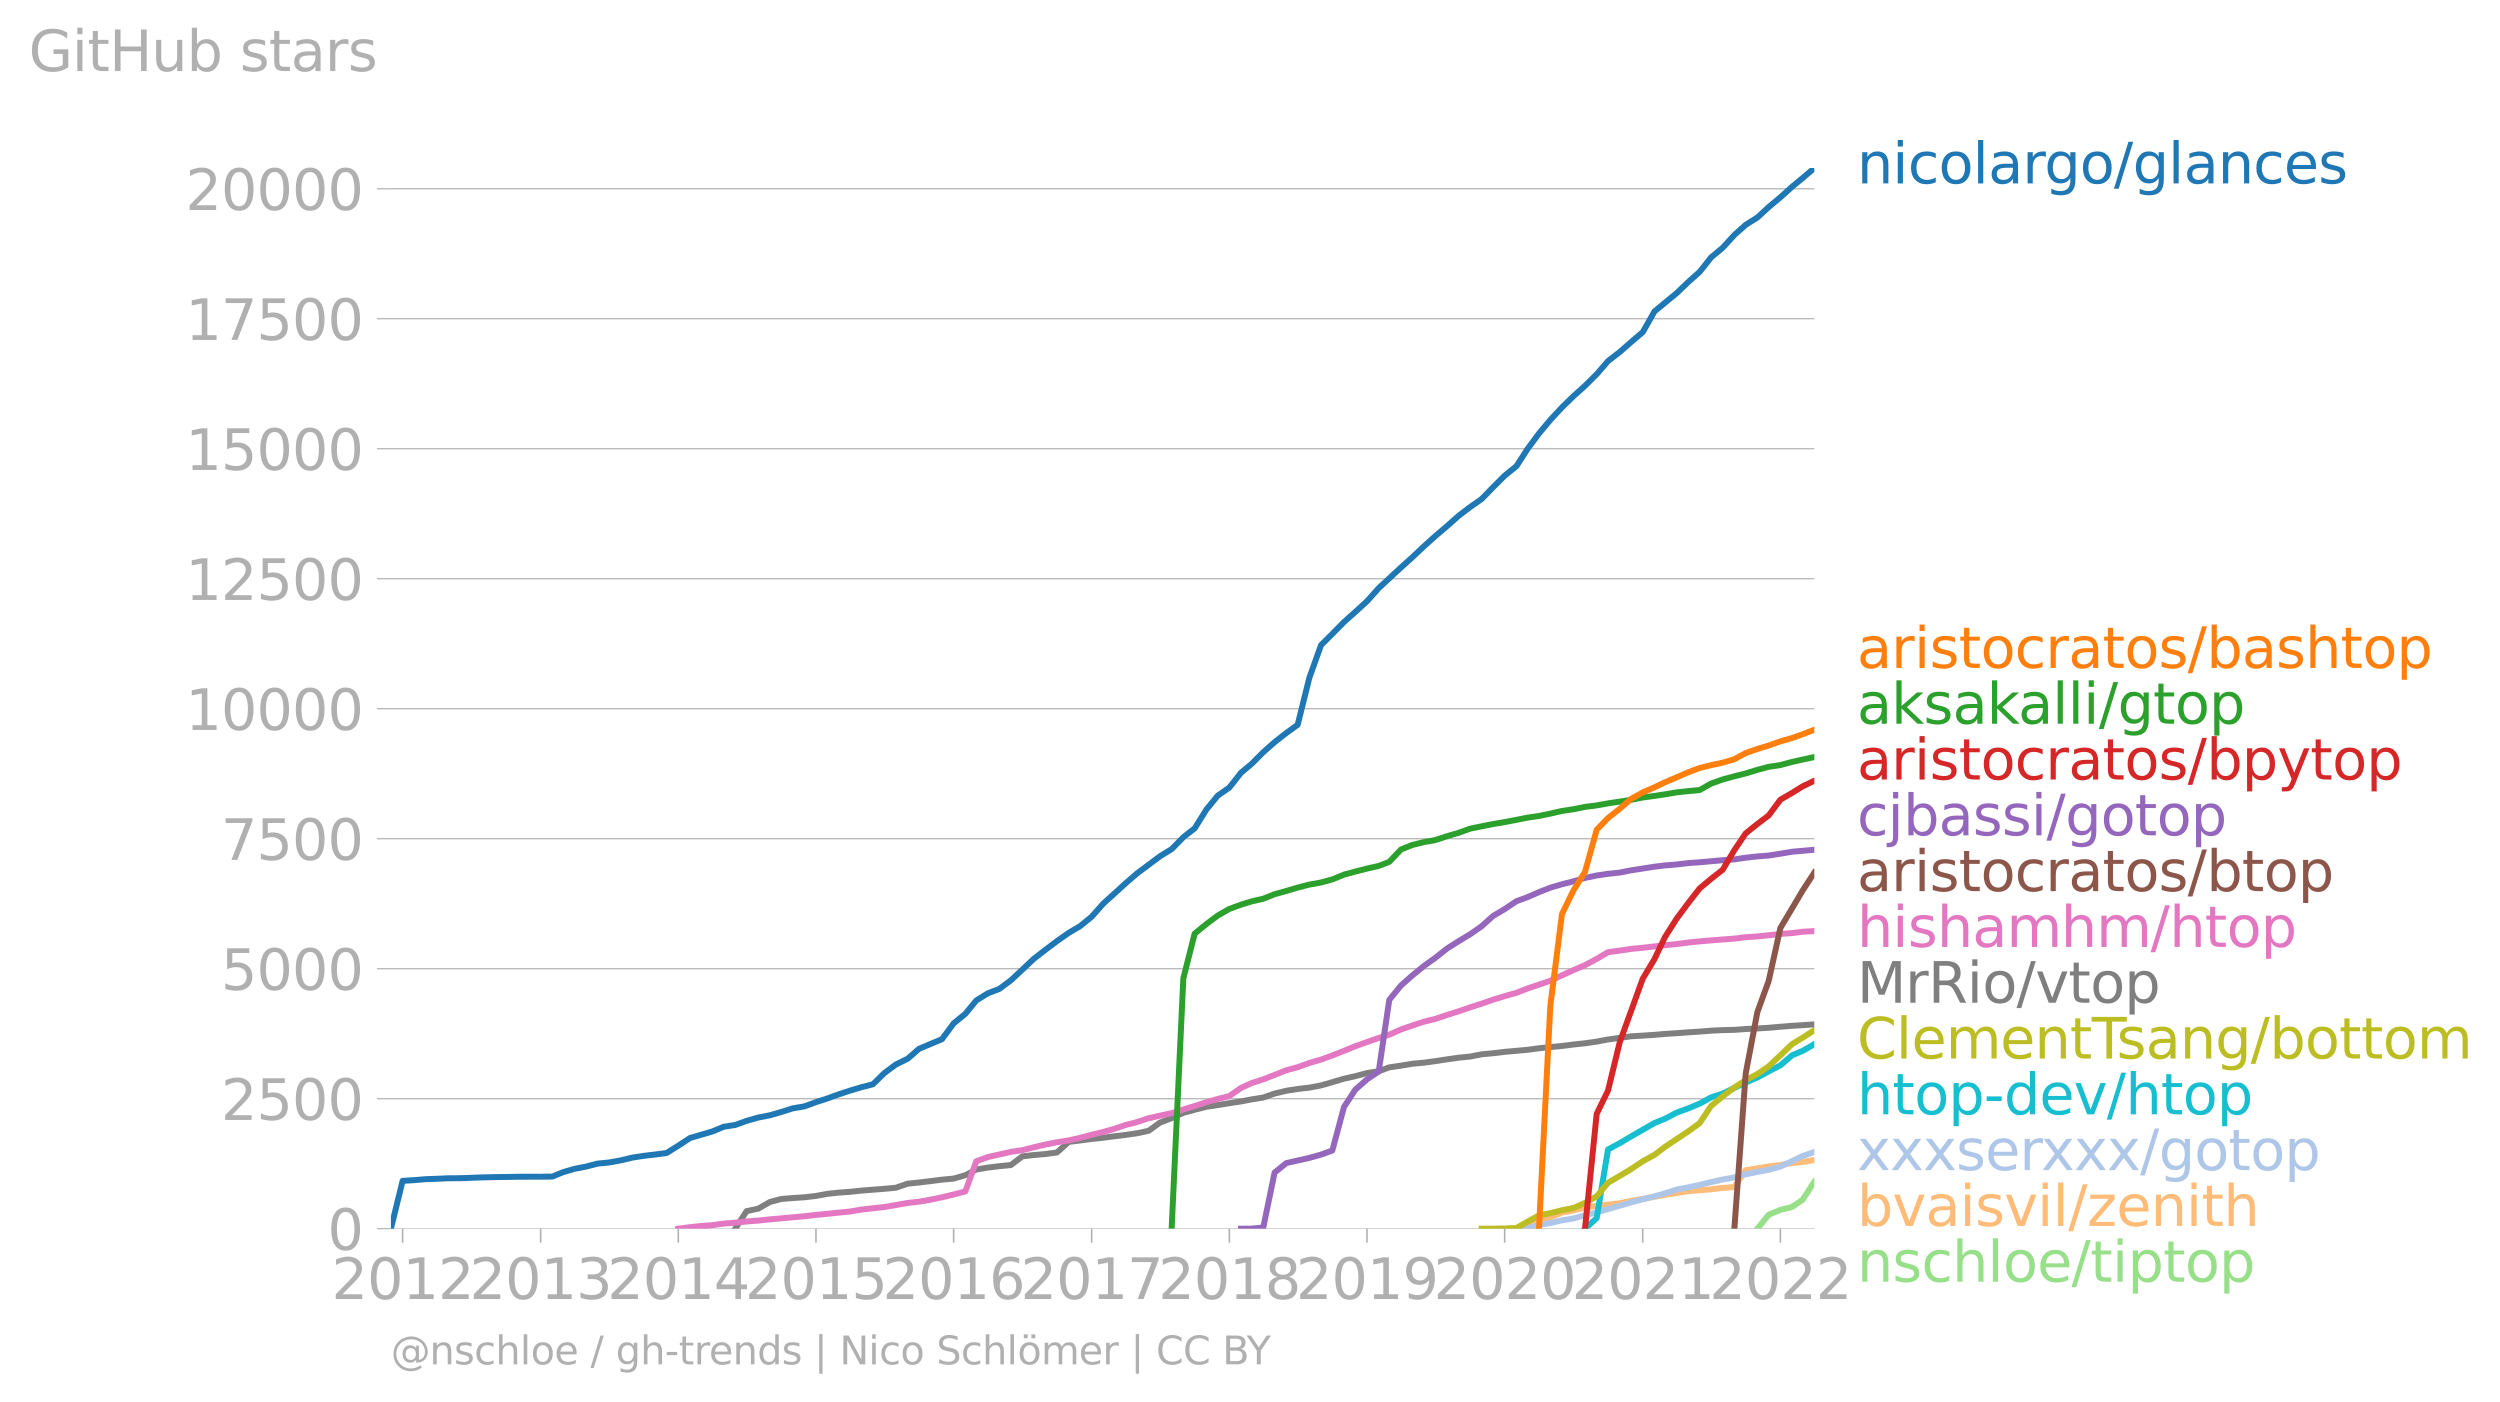 <svg xmlns:xlink="http://www.w3.org/1999/xlink" width="836.297" height="469.06" viewBox="0 0 627.223 351.795" xmlns="http://www.w3.org/2000/svg"><defs><style>*{stroke-linejoin:round;stroke-linecap:butt}</style></defs><g id="figure_1"><path d="M0 351.795h627.223V0H0v351.795z" style="fill:none" id="patch_1"/><g id="axes_1"><path d="M98.073 308.267h357.12V42.155H98.073v266.112z" style="fill:none" id="patch_2"/><g id="matplotlib.axis_1"><g id="xtick_1"><g id="line2d_1"><defs><path id="md86386c610" d="M0 0v3.5" style="stroke:#b0b0b0;stroke-width:.4"/></defs><use xlink:href="#md86386c610" x="101.007" y="308.267" style="fill:#b0b0b0;stroke:#b0b0b0;stroke-width:.4"/></g><g style="fill:#b0b0b0" transform="matrix(.14 0 0 -.14 83.192 325.905)" id="text_1"><defs><path id="DejaVuSans-32" d="M1228 531h2203V0H469v531q359 372 979 998 621 627 780 809 303 340 423 576 121 236 121 464 0 372-261 606-261 235-680 235-297 0-627-103-329-103-704-313v638q381 153 712 231 332 78 607 78 725 0 1156-363 431-362 431-968 0-288-108-546-107-257-392-607-78-91-497-524-418-433-1181-1211z" transform="scale(.016)"/><path id="DejaVuSans-30" d="M2034 4250q-487 0-733-480-245-479-245-1442 0-959 245-1439 246-480 733-480 491 0 736 480 246 480 246 1439 0 963-246 1442-245 480-736 480zm0 500q785 0 1199-621 414-620 414-1801 0-1178-414-1799Q2819-91 2034-91q-784 0-1198 620-414 621-414 1799 0 1181 414 1801 414 621 1198 621z" transform="scale(.016)"/><path id="DejaVuSans-31" d="M794 531h1031v3560L703 3866v575l1116 225h631V531h1031V0H794v531z" transform="scale(.016)"/></defs><use xlink:href="#DejaVuSans-32"/><use xlink:href="#DejaVuSans-30" x="63.623"/><use xlink:href="#DejaVuSans-31" x="127.246"/><use xlink:href="#DejaVuSans-32" x="190.869"/></g></g><g id="xtick_2"><use xlink:href="#md86386c610" x="135.64" y="308.267" style="fill:#b0b0b0;stroke:#b0b0b0;stroke-width:.4" id="line2d_2"/><g style="fill:#b0b0b0" transform="matrix(.14 0 0 -.14 117.825 325.905)" id="text_2"><defs><path id="DejaVuSans-33" d="M2597 2516q453-97 707-404 255-306 255-756 0-690-475-1069Q2609-91 1734-91q-293 0-604 58T488 141v609q262-153 574-231 313-78 654-78 593 0 904 234t311 681q0 413-289 645-289 233-804 233h-544v519h569q465 0 712 186t247 536q0 359-255 551-254 193-729 193-260 0-557-57-297-56-653-174v562q360 100 674 150t592 50q719 0 1137-327 419-326 419-882 0-388-222-655t-631-370z" transform="scale(.016)"/></defs><use xlink:href="#DejaVuSans-32"/><use xlink:href="#DejaVuSans-30" x="63.623"/><use xlink:href="#DejaVuSans-31" x="127.246"/><use xlink:href="#DejaVuSans-33" x="190.869"/></g></g><g id="xtick_3"><use xlink:href="#md86386c610" x="170.178" y="308.267" style="fill:#b0b0b0;stroke:#b0b0b0;stroke-width:.4" id="line2d_3"/><g style="fill:#b0b0b0" transform="matrix(.14 0 0 -.14 152.363 325.905)" id="text_3"><defs><path id="DejaVuSans-34" d="M2419 4116 825 1625h1594v2491zm-166 550h794V1625h666v-525h-666V0h-628v1100H313v609l1940 2957z" transform="scale(.016)"/></defs><use xlink:href="#DejaVuSans-32"/><use xlink:href="#DejaVuSans-30" x="63.623"/><use xlink:href="#DejaVuSans-31" x="127.246"/><use xlink:href="#DejaVuSans-34" x="190.869"/></g></g><g id="xtick_4"><use xlink:href="#md86386c610" x="204.717" y="308.267" style="fill:#b0b0b0;stroke:#b0b0b0;stroke-width:.4" id="line2d_4"/><g style="fill:#b0b0b0" transform="matrix(.14 0 0 -.14 186.902 325.905)" id="text_4"><defs><path id="DejaVuSans-35" d="M691 4666h2478v-532H1269V2991q137 47 274 70 138 23 276 23 781 0 1237-428 457-428 457-1159 0-753-469-1171Q2575-91 1722-91q-294 0-599 50Q819 9 494 109v635q281-153 581-228t634-75q541 0 856 284 316 284 316 772 0 487-316 771-315 285-856 285-253 0-505-56-251-56-513-175v2344z" transform="scale(.016)"/></defs><use xlink:href="#DejaVuSans-32"/><use xlink:href="#DejaVuSans-30" x="63.623"/><use xlink:href="#DejaVuSans-31" x="127.246"/><use xlink:href="#DejaVuSans-35" x="190.869"/></g></g><g id="xtick_5"><use xlink:href="#md86386c610" x="239.256" y="308.267" style="fill:#b0b0b0;stroke:#b0b0b0;stroke-width:.4" id="line2d_5"/><g style="fill:#b0b0b0" transform="matrix(.14 0 0 -.14 221.44 325.905)" id="text_5"><defs><path id="DejaVuSans-36" d="M2113 2584q-425 0-674-291-248-290-248-796 0-503 248-796 249-292 674-292t673 292q248 293 248 796 0 506-248 796-248 291-673 291zm1253 1979v-575q-238 112-480 171-242 60-480 60-625 0-955-422-329-422-376-1275 184 272 462 417 279 145 613 145 703 0 1111-427 408-426 408-1160 0-719-425-1154Q2819-91 2113-91q-810 0-1238 620-428 621-428 1799 0 1106 525 1764t1409 658q238 0 480-47t505-140z" transform="scale(.016)"/></defs><use xlink:href="#DejaVuSans-32"/><use xlink:href="#DejaVuSans-30" x="63.623"/><use xlink:href="#DejaVuSans-31" x="127.246"/><use xlink:href="#DejaVuSans-36" x="190.869"/></g></g><g id="xtick_6"><use xlink:href="#md86386c610" x="273.889" y="308.267" style="fill:#b0b0b0;stroke:#b0b0b0;stroke-width:.4" id="line2d_6"/><g style="fill:#b0b0b0" transform="matrix(.14 0 0 -.14 256.074 325.905)" id="text_6"><defs><path id="DejaVuSans-37" d="M525 4666h3000v-269L1831 0h-659l1594 4134H525v532z" transform="scale(.016)"/></defs><use xlink:href="#DejaVuSans-32"/><use xlink:href="#DejaVuSans-30" x="63.623"/><use xlink:href="#DejaVuSans-31" x="127.246"/><use xlink:href="#DejaVuSans-37" x="190.869"/></g></g><g id="xtick_7"><use xlink:href="#md86386c610" x="308.428" y="308.267" style="fill:#b0b0b0;stroke:#b0b0b0;stroke-width:.4" id="line2d_7"/><g style="fill:#b0b0b0" transform="matrix(.14 0 0 -.14 290.613 325.905)" id="text_7"><defs><path id="DejaVuSans-38" d="M2034 2216q-450 0-708-241-257-241-257-662 0-422 257-663 258-241 708-241t709 242q260 243 260 662 0 421-258 662-257 241-711 241zm-631 268q-406 100-633 378-226 279-226 679 0 559 398 884 399 325 1092 325 697 0 1094-325t397-884q0-400-227-679-226-278-629-378 456-106 710-416 255-309 255-755 0-679-414-1042Q2806-91 2034-91q-771 0-1186 362-414 363-414 1042 0 446 256 755 257 310 713 416zm-231 997q0-362 226-565 227-203 636-203 407 0 636 203 230 203 230 565 0 363-230 566-229 203-636 203-409 0-636-203-226-203-226-566z" transform="scale(.016)"/></defs><use xlink:href="#DejaVuSans-32"/><use xlink:href="#DejaVuSans-30" x="63.623"/><use xlink:href="#DejaVuSans-31" x="127.246"/><use xlink:href="#DejaVuSans-38" x="190.869"/></g></g><g id="xtick_8"><use xlink:href="#md86386c610" x="342.966" y="308.267" style="fill:#b0b0b0;stroke:#b0b0b0;stroke-width:.4" id="line2d_8"/><g style="fill:#b0b0b0" transform="matrix(.14 0 0 -.14 325.151 325.905)" id="text_8"><defs><path id="DejaVuSans-39" d="M703 97v575q238-113 481-172 244-59 479-59 625 0 954 420 330 420 377 1277-181-269-460-413-278-144-615-144-700 0-1108 423-408 424-408 1159 0 718 425 1152 425 435 1131 435 810 0 1236-621 427-620 427-1801 0-1103-524-1761Q2575-91 1691-91q-238 0-482 47Q966 3 703 97zm1256 1978q425 0 673 290 249 291 249 798 0 503-249 795-248 292-673 292t-673-292q-248-292-248-795 0-507 248-798 248-290 673-290z" transform="scale(.016)"/></defs><use xlink:href="#DejaVuSans-32"/><use xlink:href="#DejaVuSans-30" x="63.623"/><use xlink:href="#DejaVuSans-31" x="127.246"/><use xlink:href="#DejaVuSans-39" x="190.869"/></g></g><g id="xtick_9"><use xlink:href="#md86386c610" x="377.505" y="308.267" style="fill:#b0b0b0;stroke:#b0b0b0;stroke-width:.4" id="line2d_9"/><g style="fill:#b0b0b0" transform="matrix(.14 0 0 -.14 359.69 325.905)" id="text_9"><use xlink:href="#DejaVuSans-32"/><use xlink:href="#DejaVuSans-30" x="63.623"/><use xlink:href="#DejaVuSans-32" x="127.246"/><use xlink:href="#DejaVuSans-30" x="190.869"/></g></g><g id="xtick_10"><use xlink:href="#md86386c610" x="412.138" y="308.267" style="fill:#b0b0b0;stroke:#b0b0b0;stroke-width:.4" id="line2d_10"/><g style="fill:#b0b0b0" transform="matrix(.14 0 0 -.14 394.323 325.905)" id="text_10"><use xlink:href="#DejaVuSans-32"/><use xlink:href="#DejaVuSans-30" x="63.623"/><use xlink:href="#DejaVuSans-32" x="127.246"/><use xlink:href="#DejaVuSans-31" x="190.869"/></g></g><g id="xtick_11"><use xlink:href="#md86386c610" x="446.677" y="308.267" style="fill:#b0b0b0;stroke:#b0b0b0;stroke-width:.4" id="line2d_11"/><g style="fill:#b0b0b0" transform="matrix(.14 0 0 -.14 428.862 325.905)" id="text_11"><use xlink:href="#DejaVuSans-32"/><use xlink:href="#DejaVuSans-30" x="63.623"/><use xlink:href="#DejaVuSans-32" x="127.246"/><use xlink:href="#DejaVuSans-32" x="190.869"/></g></g></g><g id="matplotlib.axis_2"><g id="ytick_1"><path d="M98.073 308.267h357.12" clip-path="url(#p70b389b4aa)" style="fill:none;stroke:#b0b0b0;stroke-width:.3;stroke-linecap:square" id="line2d_12"/><g id="line2d_13"><defs><path id="mb1ceb99a57" d="M0 0h-3.5" style="stroke:#b0b0b0;stroke-width:.3"/></defs><use xlink:href="#mb1ceb99a57" x="98.073" y="308.267" style="fill:#b0b0b0;stroke:#b0b0b0;stroke-width:.3"/></g><use xlink:href="#DejaVuSans-30" style="fill:#b0b0b0" transform="matrix(.14 0 0 -.14 82.166 313.586)" id="text_12"/></g><g id="ytick_2"><path d="M98.073 275.654h357.12" clip-path="url(#p70b389b4aa)" style="fill:none;stroke:#b0b0b0;stroke-width:.3;stroke-linecap:square" id="line2d_14"/><use xlink:href="#mb1ceb99a57" x="98.073" y="275.654" style="fill:#b0b0b0;stroke:#b0b0b0;stroke-width:.3" id="line2d_15"/><g style="fill:#b0b0b0" transform="matrix(.14 0 0 -.14 55.443 280.973)" id="text_13"><use xlink:href="#DejaVuSans-32"/><use xlink:href="#DejaVuSans-35" x="63.623"/><use xlink:href="#DejaVuSans-30" x="127.246"/><use xlink:href="#DejaVuSans-30" x="190.869"/></g></g><g id="ytick_3"><path d="M98.073 243.04h357.12" clip-path="url(#p70b389b4aa)" style="fill:none;stroke:#b0b0b0;stroke-width:.3;stroke-linecap:square" id="line2d_16"/><use xlink:href="#mb1ceb99a57" x="98.073" y="243.041" style="fill:#b0b0b0;stroke:#b0b0b0;stroke-width:.3" id="line2d_17"/><g style="fill:#b0b0b0" transform="matrix(.14 0 0 -.14 55.443 248.36)" id="text_14"><use xlink:href="#DejaVuSans-35"/><use xlink:href="#DejaVuSans-30" x="63.623"/><use xlink:href="#DejaVuSans-30" x="127.246"/><use xlink:href="#DejaVuSans-30" x="190.869"/></g></g><g id="ytick_4"><path d="M98.073 210.427h357.12" clip-path="url(#p70b389b4aa)" style="fill:none;stroke:#b0b0b0;stroke-width:.3;stroke-linecap:square" id="line2d_18"/><use xlink:href="#mb1ceb99a57" x="98.073" y="210.427" style="fill:#b0b0b0;stroke:#b0b0b0;stroke-width:.3" id="line2d_19"/><g style="fill:#b0b0b0" transform="matrix(.14 0 0 -.14 55.443 215.746)" id="text_15"><use xlink:href="#DejaVuSans-37"/><use xlink:href="#DejaVuSans-35" x="63.623"/><use xlink:href="#DejaVuSans-30" x="127.246"/><use xlink:href="#DejaVuSans-30" x="190.869"/></g></g><g id="ytick_5"><path d="M98.073 177.814h357.12" clip-path="url(#p70b389b4aa)" style="fill:none;stroke:#b0b0b0;stroke-width:.3;stroke-linecap:square" id="line2d_20"/><use xlink:href="#mb1ceb99a57" x="98.073" y="177.814" style="fill:#b0b0b0;stroke:#b0b0b0;stroke-width:.3" id="line2d_21"/><g style="fill:#b0b0b0" transform="matrix(.14 0 0 -.14 46.536 183.133)" id="text_16"><use xlink:href="#DejaVuSans-31"/><use xlink:href="#DejaVuSans-30" x="63.623"/><use xlink:href="#DejaVuSans-30" x="127.246"/><use xlink:href="#DejaVuSans-30" x="190.869"/><use xlink:href="#DejaVuSans-30" x="254.492"/></g></g><g id="ytick_6"><path d="M98.073 145.2h357.12" clip-path="url(#p70b389b4aa)" style="fill:none;stroke:#b0b0b0;stroke-width:.3;stroke-linecap:square" id="line2d_22"/><use xlink:href="#mb1ceb99a57" x="98.073" y="145.201" style="fill:#b0b0b0;stroke:#b0b0b0;stroke-width:.3" id="line2d_23"/><g style="fill:#b0b0b0" transform="matrix(.14 0 0 -.14 46.536 150.52)" id="text_17"><use xlink:href="#DejaVuSans-31"/><use xlink:href="#DejaVuSans-32" x="63.623"/><use xlink:href="#DejaVuSans-35" x="127.246"/><use xlink:href="#DejaVuSans-30" x="190.869"/><use xlink:href="#DejaVuSans-30" x="254.492"/></g></g><g id="ytick_7"><path d="M98.073 112.587h357.12" clip-path="url(#p70b389b4aa)" style="fill:none;stroke:#b0b0b0;stroke-width:.3;stroke-linecap:square" id="line2d_24"/><use xlink:href="#mb1ceb99a57" x="98.073" y="112.587" style="fill:#b0b0b0;stroke:#b0b0b0;stroke-width:.3" id="line2d_25"/><g style="fill:#b0b0b0" transform="matrix(.14 0 0 -.14 46.536 117.906)" id="text_18"><use xlink:href="#DejaVuSans-31"/><use xlink:href="#DejaVuSans-35" x="63.623"/><use xlink:href="#DejaVuSans-30" x="127.246"/><use xlink:href="#DejaVuSans-30" x="190.869"/><use xlink:href="#DejaVuSans-30" x="254.492"/></g></g><g id="ytick_8"><path d="M98.073 79.974h357.12" clip-path="url(#p70b389b4aa)" style="fill:none;stroke:#b0b0b0;stroke-width:.3;stroke-linecap:square" id="line2d_26"/><use xlink:href="#mb1ceb99a57" x="98.073" y="79.974" style="fill:#b0b0b0;stroke:#b0b0b0;stroke-width:.3" id="line2d_27"/><g style="fill:#b0b0b0" transform="matrix(.14 0 0 -.14 46.536 85.293)" id="text_19"><use xlink:href="#DejaVuSans-31"/><use xlink:href="#DejaVuSans-37" x="63.623"/><use xlink:href="#DejaVuSans-35" x="127.246"/><use xlink:href="#DejaVuSans-30" x="190.869"/><use xlink:href="#DejaVuSans-30" x="254.492"/></g></g><g id="ytick_9"><path d="M98.073 47.36h357.12" clip-path="url(#p70b389b4aa)" style="fill:none;stroke:#b0b0b0;stroke-width:.3;stroke-linecap:square" id="line2d_28"/><use xlink:href="#mb1ceb99a57" x="98.073" y="47.361" style="fill:#b0b0b0;stroke:#b0b0b0;stroke-width:.3" id="line2d_29"/><g style="fill:#b0b0b0" transform="matrix(.14 0 0 -.14 46.536 52.68)" id="text_20"><use xlink:href="#DejaVuSans-32"/><use xlink:href="#DejaVuSans-30" x="63.623"/><use xlink:href="#DejaVuSans-30" x="127.246"/><use xlink:href="#DejaVuSans-30" x="190.869"/><use xlink:href="#DejaVuSans-30" x="254.492"/></g></g><g style="fill:#b0b0b0" transform="matrix(.14 0 0 -.14 7.2 17.838)" id="text_21"><defs><path id="DejaVuSans-47" d="M3809 666v1253H2778v519h1656V434q-365-259-806-392-440-133-940-133-1094 0-1712 639-617 640-617 1780 0 1144 617 1783 618 639 1712 639 456 0 867-113 411-112 758-331v-672q-350 297-744 447t-828 150q-857 0-1287-478-429-478-429-1425 0-944 429-1422 430-478 1287-478 334 0 596 58 263 58 472 180z" transform="scale(.016)"/><path id="DejaVuSans-69" d="M603 3500h575V0H603v3500zm0 1363h575v-729H603v729z" transform="scale(.016)"/><path id="DejaVuSans-74" d="M1172 4494v-994h1184v-447H1172V1153q0-428 117-550t477-122h590V0h-590q-666 0-919 248-253 249-253 905v1900H172v447h422v994h578z" transform="scale(.016)"/><path id="DejaVuSans-48" d="M628 4666h631V2753h2294v1913h631V0h-631v2222H1259V0H628v4666z" transform="scale(.016)"/><path id="DejaVuSans-75" d="M544 1381v2119h575V1403q0-497 193-746 194-248 582-248 465 0 735 297 271 297 271 810v1984h575V0h-575v538q-209-319-486-474-276-155-642-155-603 0-916 375-312 375-312 1097zm1447 2203z" transform="scale(.016)"/><path id="DejaVuSans-62" d="M3116 1747q0 634-261 995t-717 361q-457 0-718-361t-261-995q0-634 261-995t718-361q456 0 717 361t261 995zM1159 2969q182 312 458 463 277 152 661 152 638 0 1036-506 399-506 399-1331T3314 415Q2916-91 2278-91q-384 0-661 152-276 152-458 464V0H581v4863h578V2969z" transform="scale(.016)"/><path id="DejaVuSans-73" d="M2834 3397v-544q-243 125-506 187-262 63-544 63-428 0-642-131t-214-394q0-200 153-314t616-217l197-44q612-131 870-370t258-667q0-488-386-773Q2250-91 1575-91q-281 0-586 55T347 128v594q319-166 628-249 309-82 613-82 406 0 624 139 219 139 219 392 0 234-158 359-157 125-692 241l-200 47q-534 112-772 345-237 233-237 639 0 494 350 762 350 269 994 269 318 0 599-47 282-46 519-140z" transform="scale(.016)"/><path id="DejaVuSans-61" d="M2194 1759q-697 0-966-159t-269-544q0-306 202-486 202-179 548-179 479 0 768 339t289 901v128h-572zm1147 238V0h-575v531q-197-318-491-470T1556-91q-537 0-855 302-317 302-317 808 0 590 395 890 396 300 1180 300h807v57q0 397-261 614t-733 217q-300 0-585-72-284-72-546-216v532q315 122 612 182 297 61 578 61 760 0 1135-394 375-393 375-1193z" transform="scale(.016)"/><path id="DejaVuSans-72" d="M2631 2963q-97 56-211 82-114 27-251 27-488 0-749-317t-261-911V0H581v3500h578v-544q182 319 472 473 291 155 707 155 59 0 131-8 72-7 159-23l3-590z" transform="scale(.016)"/></defs><use xlink:href="#DejaVuSans-47"/><use xlink:href="#DejaVuSans-69" x="77.49"/><use xlink:href="#DejaVuSans-74" x="105.273"/><use xlink:href="#DejaVuSans-48" x="144.482"/><use xlink:href="#DejaVuSans-75" x="219.678"/><use xlink:href="#DejaVuSans-62" x="283.057"/><use xlink:href="#DejaVuSans-20" x="346.533"/><use xlink:href="#DejaVuSans-73" x="378.32"/><use xlink:href="#DejaVuSans-74" x="430.42"/><use xlink:href="#DejaVuSans-61" x="469.629"/><use xlink:href="#DejaVuSans-72" x="530.908"/><use xlink:href="#DejaVuSans-73" x="572.021"/></g></g><path d="m440.905 308.267 2.838-3.496 2.934-1.226 2.933-.73 2.65-1.814 2.933-4.513" clip-path="url(#p70b389b4aa)" style="fill:none;stroke:#98df8a;stroke-width:1.5;stroke-linecap:square" id="line2d_30"/><path d="m380.438 308.267 2.744-.078 2.934-2.257 2.839-.482 2.933-1.24 2.839-.508 2.933-.705 2.934-.456 2.838-.314 2.934-.352 2.839-.587 2.933-.496 2.934-.521 2.65-.496 2.932-.483 2.84-.443 2.933-.235 2.838-.222 2.934-.365 2.933-.209 2.84-4.213 2.933-.483 2.838-.483 2.934-.352 2.933-.496 2.65-.274 2.933-.482" clip-path="url(#p70b389b4aa)" style="fill:none;stroke:#ffbb78;stroke-width:1.5;stroke-linecap:square" id="line2d_31"/><path d="m380.438 308.267 2.744-.065 2.934-.926 2.839-.417 2.933-.692 2.839-.47 2.933-.795 2.934-.757 2.838-.796 2.934-.848 2.839-.834 2.933-.783 2.934-.744 2.65-.743 2.932-.953 2.84-.548 2.933-.613 2.838-.717 2.934-.64 2.933-.547 2.84-.757 2.933-.613 2.838-.522 2.934-.809 2.933-1.383 2.65-1.278 2.933-1.004" clip-path="url(#p70b389b4aa)" style="fill:none;stroke:#aec7e8;stroke-width:1.5;stroke-linecap:square" id="line2d_32"/><g style="fill:#1f77b4" transform="matrix(.14 0 0 -.14 465.907 46.019)" id="text_22"><defs><path id="DejaVuSans-6e" d="M3513 2113V0h-575v2094q0 497-194 743-194 247-581 247-466 0-735-297-269-296-269-809V0H581v3500h578v-544q207 316 486 472 280 156 646 156 603 0 912-373 310-373 310-1098z" transform="scale(.016)"/><path id="DejaVuSans-63" d="M3122 3366v-538q-244 135-489 202t-495 67q-560 0-870-355-309-354-309-995t309-996q310-354 870-354 250 0 495 67t489 202V134Q2881 22 2623-34q-257-57-548-57-791 0-1257 497-465 497-465 1341 0 856 470 1346 471 491 1290 491 265 0 518-55 253-54 491-163z" transform="scale(.016)"/><path id="DejaVuSans-6f" d="M1959 3097q-462 0-731-361t-269-989q0-628 267-989 268-361 733-361 460 0 728 362 269 363 269 988 0 622-269 986-268 364-728 364zm0 487q750 0 1178-488 429-487 429-1349 0-859-429-1349Q2709-91 1959-91q-753 0-1180 489-426 490-426 1349 0 862 426 1349 427 488 1180 488z" transform="scale(.016)"/><path id="DejaVuSans-6c" d="M603 4863h575V0H603v4863z" transform="scale(.016)"/><path id="DejaVuSans-67" d="M2906 1791q0 625-258 968-257 344-723 344-462 0-720-344-258-343-258-968 0-622 258-966t720-344q466 0 723 344 258 344 258 966zm575-1357q0-893-397-1329-396-436-1215-436-303 0-572 45t-522 139v559q253-137 500-202 247-66 503-66 566 0 847 295t281 892v285q-178-310-456-463T1784 0Q1141 0 747 490 353 981 353 1791q0 812 394 1302 394 491 1037 491 388 0 666-153t456-462v531h575V434z" transform="scale(.016)"/><path id="DejaVuSans-2f" d="M1625 4666h531L531-594H0l1625 5260z" transform="scale(.016)"/><path id="DejaVuSans-65" d="M3597 1894v-281H953q38-594 358-905t892-311q331 0 642 81t618 244V178Q3153 47 2828-22t-659-69q-838 0-1327 487-489 488-489 1320 0 859 464 1363 464 505 1252 505 706 0 1117-455 411-454 411-1235zm-575 169q-6 471-264 752-258 282-683 282-481 0-770-272t-333-766l2050 4z" transform="scale(.016)"/></defs><use xlink:href="#DejaVuSans-6e"/><use xlink:href="#DejaVuSans-69" x="63.379"/><use xlink:href="#DejaVuSans-63" x="91.162"/><use xlink:href="#DejaVuSans-6f" x="146.143"/><use xlink:href="#DejaVuSans-6c" x="207.324"/><use xlink:href="#DejaVuSans-61" x="235.107"/><use xlink:href="#DejaVuSans-72" x="296.387"/><use xlink:href="#DejaVuSans-67" x="335.75"/><use xlink:href="#DejaVuSans-6f" x="399.227"/><use xlink:href="#DejaVuSans-2f" x="460.408"/><use xlink:href="#DejaVuSans-67" x="494.1"/><use xlink:href="#DejaVuSans-6c" x="557.576"/><use xlink:href="#DejaVuSans-61" x="585.359"/><use xlink:href="#DejaVuSans-6e" x="646.639"/><use xlink:href="#DejaVuSans-63" x="710.018"/><use xlink:href="#DejaVuSans-65" x="764.998"/><use xlink:href="#DejaVuSans-73" x="826.521"/></g><g style="fill:#ff7f0e" transform="matrix(.14 0 0 -.14 465.907 167.577)" id="text_23"><defs><path id="DejaVuSans-68" d="M3513 2113V0h-575v2094q0 497-194 743-194 247-581 247-466 0-735-297-269-296-269-809V0H581v4863h578V2956q207 316 486 472 280 156 646 156 603 0 912-373 310-373 310-1098z" transform="scale(.016)"/><path id="DejaVuSans-70" d="M1159 525v-1856H581v4831h578v-531q182 312 458 463 277 152 661 152 638 0 1036-506 399-506 399-1331T3314 415Q2916-91 2278-91q-384 0-661 152-276 152-458 464zm1957 1222q0 634-261 995t-717 361q-457 0-718-361t-261-995q0-634 261-995t718-361q456 0 717 361t261 995z" transform="scale(.016)"/></defs><use xlink:href="#DejaVuSans-61"/><use xlink:href="#DejaVuSans-72" x="61.279"/><use xlink:href="#DejaVuSans-69" x="102.393"/><use xlink:href="#DejaVuSans-73" x="130.176"/><use xlink:href="#DejaVuSans-74" x="182.275"/><use xlink:href="#DejaVuSans-6f" x="221.484"/><use xlink:href="#DejaVuSans-63" x="282.666"/><use xlink:href="#DejaVuSans-72" x="337.646"/><use xlink:href="#DejaVuSans-61" x="378.76"/><use xlink:href="#DejaVuSans-74" x="440.039"/><use xlink:href="#DejaVuSans-6f" x="479.248"/><use xlink:href="#DejaVuSans-73" x="540.43"/><use xlink:href="#DejaVuSans-2f" x="592.529"/><use xlink:href="#DejaVuSans-62" x="626.221"/><use xlink:href="#DejaVuSans-61" x="689.697"/><use xlink:href="#DejaVuSans-73" x="750.977"/><use xlink:href="#DejaVuSans-68" x="803.076"/><use xlink:href="#DejaVuSans-74" x="866.455"/><use xlink:href="#DejaVuSans-6f" x="905.664"/><use xlink:href="#DejaVuSans-70" x="966.846"/></g><g style="fill:#2ca02c" transform="matrix(.14 0 0 -.14 465.907 181.577)" id="text_24"><defs><path id="DejaVuSans-6b" d="M581 4863h578V1991l1716 1509h734L1753 1863 3688 0h-750L1159 1709V0H581v4863z" transform="scale(.016)"/></defs><use xlink:href="#DejaVuSans-61"/><use xlink:href="#DejaVuSans-6b" x="61.279"/><use xlink:href="#DejaVuSans-73" x="119.189"/><use xlink:href="#DejaVuSans-61" x="171.289"/><use xlink:href="#DejaVuSans-6b" x="232.568"/><use xlink:href="#DejaVuSans-61" x="288.729"/><use xlink:href="#DejaVuSans-6c" x="350.008"/><use xlink:href="#DejaVuSans-6c" x="377.791"/><use xlink:href="#DejaVuSans-69" x="405.574"/><use xlink:href="#DejaVuSans-2f" x="433.357"/><use xlink:href="#DejaVuSans-67" x="467.049"/><use xlink:href="#DejaVuSans-74" x="530.525"/><use xlink:href="#DejaVuSans-6f" x="569.734"/><use xlink:href="#DejaVuSans-70" x="630.916"/></g><g style="fill:#d62728" transform="matrix(.14 0 0 -.14 465.907 195.577)" id="text_25"><defs><path id="DejaVuSans-79" d="M2059-325q-243-625-475-815-231-191-618-191H506v481h338q237 0 368 113 132 112 291 531l103 262L191 3500h609L1894 763l1094 2737h609L2059-325z" transform="scale(.016)"/></defs><use xlink:href="#DejaVuSans-61"/><use xlink:href="#DejaVuSans-72" x="61.279"/><use xlink:href="#DejaVuSans-69" x="102.393"/><use xlink:href="#DejaVuSans-73" x="130.176"/><use xlink:href="#DejaVuSans-74" x="182.275"/><use xlink:href="#DejaVuSans-6f" x="221.484"/><use xlink:href="#DejaVuSans-63" x="282.666"/><use xlink:href="#DejaVuSans-72" x="337.646"/><use xlink:href="#DejaVuSans-61" x="378.76"/><use xlink:href="#DejaVuSans-74" x="440.039"/><use xlink:href="#DejaVuSans-6f" x="479.248"/><use xlink:href="#DejaVuSans-73" x="540.43"/><use xlink:href="#DejaVuSans-2f" x="592.529"/><use xlink:href="#DejaVuSans-62" x="626.221"/><use xlink:href="#DejaVuSans-70" x="689.697"/><use xlink:href="#DejaVuSans-79" x="753.174"/><use xlink:href="#DejaVuSans-74" x="812.354"/><use xlink:href="#DejaVuSans-6f" x="851.563"/><use xlink:href="#DejaVuSans-70" x="912.744"/></g><g style="fill:#9467bd" transform="matrix(.14 0 0 -.14 465.907 209.577)" id="text_26"><defs><path id="DejaVuSans-6a" d="M603 3500h575V-63q0-668-255-968-254-300-820-300h-219v487H38q328 0 446 152Q603-541 603-63v3563zm0 1363h575v-729H603v729z" transform="scale(.016)"/></defs><use xlink:href="#DejaVuSans-63"/><use xlink:href="#DejaVuSans-6a" x="54.98"/><use xlink:href="#DejaVuSans-62" x="82.764"/><use xlink:href="#DejaVuSans-61" x="146.24"/><use xlink:href="#DejaVuSans-73" x="207.52"/><use xlink:href="#DejaVuSans-73" x="259.619"/><use xlink:href="#DejaVuSans-69" x="311.719"/><use xlink:href="#DejaVuSans-2f" x="339.502"/><use xlink:href="#DejaVuSans-67" x="373.193"/><use xlink:href="#DejaVuSans-6f" x="436.67"/><use xlink:href="#DejaVuSans-74" x="497.852"/><use xlink:href="#DejaVuSans-6f" x="537.061"/><use xlink:href="#DejaVuSans-70" x="598.242"/></g><g style="fill:#8c564b" transform="matrix(.14 0 0 -.14 465.907 223.577)" id="text_27"><use xlink:href="#DejaVuSans-61"/><use xlink:href="#DejaVuSans-72" x="61.279"/><use xlink:href="#DejaVuSans-69" x="102.393"/><use xlink:href="#DejaVuSans-73" x="130.176"/><use xlink:href="#DejaVuSans-74" x="182.275"/><use xlink:href="#DejaVuSans-6f" x="221.484"/><use xlink:href="#DejaVuSans-63" x="282.666"/><use xlink:href="#DejaVuSans-72" x="337.646"/><use xlink:href="#DejaVuSans-61" x="378.76"/><use xlink:href="#DejaVuSans-74" x="440.039"/><use xlink:href="#DejaVuSans-6f" x="479.248"/><use xlink:href="#DejaVuSans-73" x="540.43"/><use xlink:href="#DejaVuSans-2f" x="592.529"/><use xlink:href="#DejaVuSans-62" x="626.221"/><use xlink:href="#DejaVuSans-74" x="689.697"/><use xlink:href="#DejaVuSans-6f" x="728.906"/><use xlink:href="#DejaVuSans-70" x="790.088"/></g><g style="fill:#e377c2" transform="matrix(.14 0 0 -.14 465.907 237.577)" id="text_28"><defs><path id="DejaVuSans-6d" d="M3328 2828q216 388 516 572t706 184q547 0 844-383 297-382 297-1088V0h-578v2094q0 503-179 746-178 244-543 244-447 0-707-297-259-296-259-809V0h-578v2094q0 506-178 748t-550 242q-441 0-701-298-259-298-259-808V0H581v3500h578v-544q197 322 472 475t653 153q382 0 649-194 267-193 395-562z" transform="scale(.016)"/></defs><use xlink:href="#DejaVuSans-68"/><use xlink:href="#DejaVuSans-69" x="63.379"/><use xlink:href="#DejaVuSans-73" x="91.162"/><use xlink:href="#DejaVuSans-68" x="143.262"/><use xlink:href="#DejaVuSans-61" x="206.641"/><use xlink:href="#DejaVuSans-6d" x="267.92"/><use xlink:href="#DejaVuSans-68" x="365.332"/><use xlink:href="#DejaVuSans-6d" x="428.711"/><use xlink:href="#DejaVuSans-2f" x="526.123"/><use xlink:href="#DejaVuSans-68" x="559.814"/><use xlink:href="#DejaVuSans-74" x="623.193"/><use xlink:href="#DejaVuSans-6f" x="662.402"/><use xlink:href="#DejaVuSans-70" x="723.584"/></g><g style="fill:#7f7f7f" transform="matrix(.14 0 0 -.14 465.907 251.577)" id="text_29"><defs><path id="DejaVuSans-4d" d="M628 4666h941l1190-3175 1197 3175h941V0h-616v4097L3078 897h-634L1241 4097V0H628v4666z" transform="scale(.016)"/><path id="DejaVuSans-52" d="M2841 2188q203-69 395-294t386-619L4263 0h-679l-596 1197q-232 469-449 622t-592 153h-688V0H628v4666h1425q800 0 1194-335 394-334 394-1009 0-441-205-732-205-290-595-402zM1259 4147V2491h794q456 0 689 211t233 620q0 409-233 617t-689 208h-794z" transform="scale(.016)"/><path id="DejaVuSans-76" d="M191 3500h609L1894 563l1094 2937h609L2284 0h-781L191 3500z" transform="scale(.016)"/></defs><use xlink:href="#DejaVuSans-4d"/><use xlink:href="#DejaVuSans-72" x="86.279"/><use xlink:href="#DejaVuSans-52" x="127.393"/><use xlink:href="#DejaVuSans-69" x="196.875"/><use xlink:href="#DejaVuSans-6f" x="224.658"/><use xlink:href="#DejaVuSans-2f" x="285.84"/><use xlink:href="#DejaVuSans-76" x="319.531"/><use xlink:href="#DejaVuSans-74" x="378.711"/><use xlink:href="#DejaVuSans-6f" x="417.92"/><use xlink:href="#DejaVuSans-70" x="479.102"/></g><g style="fill:#bcbd22" transform="matrix(.14 0 0 -.14 465.907 265.577)" id="text_30"><defs><path id="DejaVuSans-43" d="M4122 4306v-665q-319 297-680 443-361 147-767 147-800 0-1225-489t-425-1414q0-922 425-1411t1225-489q406 0 767 147t680 444V359q-331-225-702-338-370-112-782-112-1060 0-1670 648-609 649-609 1771 0 1125 609 1773 610 649 1670 649 418 0 788-111 371-111 696-333z" transform="scale(.016)"/><path id="DejaVuSans-54" d="M-19 4666h3947v-532H2272V0h-634v4134H-19v532z" transform="scale(.016)"/></defs><use xlink:href="#DejaVuSans-43"/><use xlink:href="#DejaVuSans-6c" x="69.824"/><use xlink:href="#DejaVuSans-65" x="97.607"/><use xlink:href="#DejaVuSans-6d" x="159.131"/><use xlink:href="#DejaVuSans-65" x="256.543"/><use xlink:href="#DejaVuSans-6e" x="318.066"/><use xlink:href="#DejaVuSans-74" x="381.445"/><use xlink:href="#DejaVuSans-54" x="420.654"/><use xlink:href="#DejaVuSans-73" x="465.238"/><use xlink:href="#DejaVuSans-61" x="517.338"/><use xlink:href="#DejaVuSans-6e" x="578.617"/><use xlink:href="#DejaVuSans-67" x="641.996"/><use xlink:href="#DejaVuSans-2f" x="705.473"/><use xlink:href="#DejaVuSans-62" x="739.164"/><use xlink:href="#DejaVuSans-6f" x="802.641"/><use xlink:href="#DejaVuSans-74" x="863.822"/><use xlink:href="#DejaVuSans-74" x="903.031"/><use xlink:href="#DejaVuSans-6f" x="942.24"/><use xlink:href="#DejaVuSans-6d" x="1003.422"/></g><g style="fill:#17becf" transform="matrix(.14 0 0 -.14 465.907 279.577)" id="text_31"><defs><path id="DejaVuSans-2d" d="M313 2009h1684v-512H313v512z" transform="scale(.016)"/><path id="DejaVuSans-64" d="M2906 2969v1894h575V0h-575v525q-181-312-458-464-276-152-664-152-634 0-1033 506-398 507-398 1332t398 1331q399 506 1033 506 388 0 664-152 277-151 458-463zM947 1747q0-634 261-995t717-361q456 0 718 361 263 361 263 995t-263 995q-262 361-718 361t-717-361q-261-361-261-995z" transform="scale(.016)"/></defs><use xlink:href="#DejaVuSans-68"/><use xlink:href="#DejaVuSans-74" x="63.379"/><use xlink:href="#DejaVuSans-6f" x="102.588"/><use xlink:href="#DejaVuSans-70" x="163.77"/><use xlink:href="#DejaVuSans-2d" x="227.246"/><use xlink:href="#DejaVuSans-64" x="263.33"/><use xlink:href="#DejaVuSans-65" x="326.807"/><use xlink:href="#DejaVuSans-76" x="388.33"/><use xlink:href="#DejaVuSans-2f" x="447.51"/><use xlink:href="#DejaVuSans-68" x="481.201"/><use xlink:href="#DejaVuSans-74" x="544.58"/><use xlink:href="#DejaVuSans-6f" x="583.789"/><use xlink:href="#DejaVuSans-70" x="644.971"/></g><g style="fill:#aec7e8" transform="matrix(.14 0 0 -.14 465.907 293.577)" id="text_32"><defs><path id="DejaVuSans-78" d="M3513 3500 2247 1797 3578 0h-678L1881 1375 863 0H184l1360 1831L300 3500h678l928-1247 928 1247h679z" transform="scale(.016)"/></defs><use xlink:href="#DejaVuSans-78"/><use xlink:href="#DejaVuSans-78" x="59.18"/><use xlink:href="#DejaVuSans-78" x="118.359"/><use xlink:href="#DejaVuSans-73" x="177.539"/><use xlink:href="#DejaVuSans-65" x="229.639"/><use xlink:href="#DejaVuSans-72" x="291.162"/><use xlink:href="#DejaVuSans-78" x="329.65"/><use xlink:href="#DejaVuSans-78" x="388.83"/><use xlink:href="#DejaVuSans-78" x="448.01"/><use xlink:href="#DejaVuSans-2f" x="507.189"/><use xlink:href="#DejaVuSans-67" x="540.881"/><use xlink:href="#DejaVuSans-6f" x="604.357"/><use xlink:href="#DejaVuSans-74" x="665.539"/><use xlink:href="#DejaVuSans-6f" x="704.748"/><use xlink:href="#DejaVuSans-70" x="765.93"/></g><g style="fill:#ffbb78" transform="matrix(.14 0 0 -.14 465.907 307.577)" id="text_33"><defs><path id="DejaVuSans-7a" d="M353 3500h2731v-525L922 459h2162V0H275v525l2163 2516H353v459z" transform="scale(.016)"/></defs><use xlink:href="#DejaVuSans-62"/><use xlink:href="#DejaVuSans-76" x="63.477"/><use xlink:href="#DejaVuSans-61" x="122.656"/><use xlink:href="#DejaVuSans-69" x="183.936"/><use xlink:href="#DejaVuSans-73" x="211.719"/><use xlink:href="#DejaVuSans-76" x="263.818"/><use xlink:href="#DejaVuSans-69" x="322.998"/><use xlink:href="#DejaVuSans-6c" x="350.781"/><use xlink:href="#DejaVuSans-2f" x="378.564"/><use xlink:href="#DejaVuSans-7a" x="412.256"/><use xlink:href="#DejaVuSans-65" x="464.746"/><use xlink:href="#DejaVuSans-6e" x="526.27"/><use xlink:href="#DejaVuSans-69" x="589.648"/><use xlink:href="#DejaVuSans-74" x="617.432"/><use xlink:href="#DejaVuSans-68" x="656.641"/></g><g style="fill:#98df8a" transform="matrix(.14 0 0 -.14 465.907 321.577)" id="text_34"><use xlink:href="#DejaVuSans-6e"/><use xlink:href="#DejaVuSans-73" x="63.379"/><use xlink:href="#DejaVuSans-63" x="115.479"/><use xlink:href="#DejaVuSans-68" x="170.459"/><use xlink:href="#DejaVuSans-6c" x="233.838"/><use xlink:href="#DejaVuSans-6f" x="261.621"/><use xlink:href="#DejaVuSans-65" x="322.803"/><use xlink:href="#DejaVuSans-2f" x="384.326"/><use xlink:href="#DejaVuSans-74" x="418.018"/><use xlink:href="#DejaVuSans-69" x="457.227"/><use xlink:href="#DejaVuSans-70" x="485.01"/><use xlink:href="#DejaVuSans-74" x="548.486"/><use xlink:href="#DejaVuSans-6f" x="587.695"/><use xlink:href="#DejaVuSans-70" x="648.877"/></g><g style="fill:#b0b0b0" transform="matrix(.097 0 0 -.097 98.073 342.304)" id="text_35"><defs><path id="DejaVuSans-40" d="M2381 1678q0-447 222-702 222-254 610-254 384 0 604 256 221 256 221 700 0 438-225 695-225 258-607 258-378 0-602-256-223-256-223-697zm1703-934q-187-241-429-355t-564-114q-538 0-874 389t-336 1014q0 625 337 1015 338 391 873 391 322 0 565-117 244-117 428-354v409h447V722q457 69 714 417 258 349 258 902 0 334-99 628-98 294-298 544-325 409-792 626t-1017 217q-384 0-738-102-353-101-653-301-490-319-767-836-276-517-276-1120 0-497 179-932 180-434 521-765 328-325 759-495 431-171 922-171 403 0 792 136t714 389l281-347q-390-303-851-464t-936-161q-578 0-1091 205-512 205-912 595Q841 78 631 592q-209 514-209 1105 0 569 212 1084 213 516 607 907 403 396 931 607t1119 211q662 0 1229-272 568-271 952-771 234-307 357-666 124-359 124-744 0-822-497-1297T4084 263v481z" transform="scale(.016)"/><path id="DejaVuSans-7c" d="M1344 4891v-6400H813v6400h531z" transform="scale(.016)"/><path id="DejaVuSans-4e" d="M628 4666h850L3547 763v3903h612V0h-850L1241 3903V0H628v4666z" transform="scale(.016)"/><path id="DejaVuSans-53" d="M3425 4513v-616q-359 172-678 256-319 85-616 85-515 0-795-200t-280-569q0-310 186-468 186-157 705-254l381-78q706-135 1042-474t336-907q0-679-455-1029Q2797-91 1919-91q-331 0-705 75-373 75-773 222v650q384-215 753-325 369-109 725-109 540 0 834 212 294 213 294 607 0 343-211 537t-692 291l-385 75q-706 140-1022 440-315 300-315 835 0 619 436 975t1201 356q329 0 669-60 341-59 697-177z" transform="scale(.016)"/><path id="DejaVuSans-f6" d="M1959 3097q-462 0-731-361t-269-989q0-628 267-989 268-361 733-361 460 0 728 362 269 363 269 988 0 622-269 986-268 364-728 364zm0 487q750 0 1178-488 429-487 429-1349 0-859-429-1349Q2709-91 1959-91q-753 0-1180 489-426 490-426 1349 0 862 426 1349 427 488 1180 488zm295 1266h634v-631h-634v631zm-1222 0h634v-631h-634v631z" transform="scale(.016)"/><path id="DejaVuSans-42" d="M1259 2228V519h1013q509 0 754 211 246 211 246 645 0 438-246 645-245 208-754 208H1259zm0 1919V2741h935q462 0 688 173 227 174 227 530 0 353-227 528-226 175-688 175h-935zm-631 519h1613q722 0 1112-300 391-300 391-853 0-429-200-682t-588-315q466-100 724-418 258-317 258-792 0-625-425-966Q3088 0 2303 0H628v4666z" transform="scale(.016)"/><path id="DejaVuSans-59" d="M-13 4666h679l1293-1919 1285 1919h678L2272 2222V0h-634v2222L-13 4666z" transform="scale(.016)"/></defs><use xlink:href="#DejaVuSans-40"/><use xlink:href="#DejaVuSans-6e" x="100"/><use xlink:href="#DejaVuSans-73" x="163.379"/><use xlink:href="#DejaVuSans-63" x="215.479"/><use xlink:href="#DejaVuSans-68" x="270.459"/><use xlink:href="#DejaVuSans-6c" x="333.838"/><use xlink:href="#DejaVuSans-6f" x="361.621"/><use xlink:href="#DejaVuSans-65" x="422.803"/><use xlink:href="#DejaVuSans-20" x="484.326"/><use xlink:href="#DejaVuSans-2f" x="516.113"/><use xlink:href="#DejaVuSans-20" x="549.805"/><use xlink:href="#DejaVuSans-67" x="581.592"/><use xlink:href="#DejaVuSans-68" x="645.068"/><use xlink:href="#DejaVuSans-2d" x="708.447"/><use xlink:href="#DejaVuSans-74" x="744.531"/><use xlink:href="#DejaVuSans-72" x="783.74"/><use xlink:href="#DejaVuSans-65" x="822.604"/><use xlink:href="#DejaVuSans-6e" x="884.127"/><use xlink:href="#DejaVuSans-64" x="947.506"/><use xlink:href="#DejaVuSans-73" x="1010.982"/><use xlink:href="#DejaVuSans-20" x="1063.082"/><use xlink:href="#DejaVuSans-7c" x="1094.869"/><use xlink:href="#DejaVuSans-20" x="1128.561"/><use xlink:href="#DejaVuSans-4e" x="1160.348"/><use xlink:href="#DejaVuSans-69" x="1235.152"/><use xlink:href="#DejaVuSans-63" x="1262.936"/><use xlink:href="#DejaVuSans-6f" x="1317.916"/><use xlink:href="#DejaVuSans-20" x="1379.098"/><use xlink:href="#DejaVuSans-53" x="1410.885"/><use xlink:href="#DejaVuSans-63" x="1474.361"/><use xlink:href="#DejaVuSans-68" x="1529.342"/><use xlink:href="#DejaVuSans-6c" x="1592.721"/><use xlink:href="#DejaVuSans-f6" x="1620.504"/><use xlink:href="#DejaVuSans-6d" x="1681.686"/><use xlink:href="#DejaVuSans-65" x="1779.098"/><use xlink:href="#DejaVuSans-72" x="1840.621"/><use xlink:href="#DejaVuSans-20" x="1881.734"/><use xlink:href="#DejaVuSans-7c" x="1913.521"/><use xlink:href="#DejaVuSans-20" x="1947.213"/><use xlink:href="#DejaVuSans-43" x="1979"/><use xlink:href="#DejaVuSans-43" x="2048.824"/><use xlink:href="#DejaVuSans-20" x="2118.648"/><use xlink:href="#DejaVuSans-42" x="2150.436"/><use xlink:href="#DejaVuSans-59" x="2213.539"/></g><path d="m397.66 308.267 2.934-2.66 2.838-17.208 2.934-1.591 2.839-1.683 2.933-1.683 2.934-1.683 2.65-1.082 2.932-1.527 2.84-1.043 2.933-1.214 2.838-1.565 2.934-.965 2.933-1.422 2.84-1.357 2.933-1.265 2.838-1.527 2.934-1.513 2.933-2.518 2.65-1.109 2.933-1.682" clip-path="url(#p70b389b4aa)" style="fill:none;stroke:#17becf;stroke-width:1.5;stroke-linecap:square" id="line2d_33"/><path d="m371.733 308.267 2.838-.013 2.934-.039 2.933-.117 2.744-1.553 2.934-1.617 2.839-.561 2.933-.744 2.839-.548 2.933-1.278 2.934-1.657 2.838-3.405 2.934-1.709 2.839-1.708 2.933-1.97 2.934-1.592 2.65-2.022 2.932-1.957 2.84-1.878 2.933-2.127 2.838-4.278 2.934-2.414 2.933-2.244 2.84-1.852 2.933-1.513 2.838-1.944 2.934-2.753 2.933-2.83 2.65-1.592 2.933-1.905" clip-path="url(#p70b389b4aa)" style="fill:none;stroke:#bcbd22;stroke-width:1.5;stroke-linecap:square" id="line2d_34"/><path d="m184.467 308.267 2.839-4.409 2.933-.626 2.934-1.67 2.838-.756 2.934-.235 2.839-.183 2.933-.34 2.933-.534 2.65-.287 2.933-.209 2.84-.3 2.933-.235 2.838-.221 2.934-.274 2.933-1.018 2.84-.287 2.932-.352 2.84-.365 2.933-.274 2.933-.848 2.744-1.422 2.934-.496 2.838-.339 2.934-.3 2.839-2.166 2.933-.339 2.934-.26 2.838-.379 2.934-2.661 2.839-.34 2.933-.39 2.933-.314 2.65-.34 2.933-.364 2.84-.405 2.933-.626 2.838-2.061 2.934-1.109 2.933-1.344 2.839-.77 2.933-.743 2.84-.43 2.933-.47 2.933-.444 2.65-.508 2.933-.47 2.839-.991 2.933-.705 2.839-.443 2.933-.34 2.934-.56 2.839-.81 2.933-.873 2.839-.627 2.933-.795 2.934-.444 2.65-.978 2.933-.43 2.838-.47 2.934-.274 2.839-.379 2.933-.456 2.933-.418 2.84-.274 2.933-.574 2.838-.26 2.934-.353 2.933-.26 2.744-.249 2.934-.39 2.839-.3 2.933-.275 2.839-.365 2.933-.313 2.934-.418 2.838-.535 2.934-.404 2.839-.391 2.933-.17 2.934-.196 2.65-.234 2.932-.183 2.84-.209 2.933-.195 2.838-.222 2.934-.144 2.933-.065 2.84-.209 2.933-.143 2.838-.17 2.934-.26 2.933-.235 2.65-.157 2.933-.209" clip-path="url(#p70b389b4aa)" style="fill:none;stroke:#7f7f7f;stroke-width:1.5;stroke-linecap:square" id="line2d_35"/><path d="m170.178 308.267 2.934-.378 2.65-.287 2.933-.222 2.839-.391 2.933-.222 2.839-.313 2.933-.222 2.934-.313 2.838-.248 2.934-.273 2.839-.248 2.933-.34 2.933-.287 2.65-.273 2.933-.287 2.84-.483 2.933-.34 2.838-.3 2.934-.508 2.933-.522 2.84-.313 2.932-.509 2.84-.6 2.933-.704 2.933-.77 2.744-7.566 2.934-1.057 2.838-.652 2.934-.653 2.839-.417 2.933-.744 2.934-.691 2.838-.548 2.934-.483 2.839-.626 2.933-.782 2.933-.705 2.65-.757 2.933-.991 2.84-.717 2.933-.979 2.838-.64 2.934-.625 2.933-.926 2.839-.861 2.933-.979 2.84-.783 2.933-.756 2.933-2.035 2.65-1.2 2.933-.953 2.839-1.109 2.933-1.16 2.839-.77 2.933-1.057 2.934-.861 2.839-1.03 2.933-1.162 2.839-1.16 2.933-1.044 2.934-1.018 2.65-.835 2.933-1.304 2.838-.992 2.934-.952 2.839-.704 2.933-.979 2.933-.926 2.84-.979 2.933-.939 2.838-.991 2.934-.9 2.933-.822 2.744-1.083 2.934-.978 2.839-.979 2.933-1.37 2.839-1.278 2.933-1.265 2.934-1.579 2.838-1.67 2.934-.391 2.839-.43 2.933-.288 2.934-.326 2.65-.313 2.932-.287 2.84-.378 2.933-.3 2.838-.235 2.934-.235 2.933-.221 2.84-.353 2.933-.195 2.838-.287 2.934-.34 2.933-.208 2.65-.34 2.933-.156" clip-path="url(#p70b389b4aa)" style="fill:none;stroke:#e377c2;stroke-width:1.5;stroke-linecap:square" id="line2d_36"/><path d="m435.132 308.267 2.84-38.9 2.933-15.446 2.838-7.815 2.934-13.28 2.933-4.918 2.65-4.487 2.933-4.501" clip-path="url(#p70b389b4aa)" style="fill:none;stroke:#8c564b;stroke-width:1.5;stroke-linecap:square" id="line2d_37"/><path d="m311.361 308.267 2.65-.013 2.933-.3 2.839-13.775 2.933-2.375 2.839-.639 2.933-.665 2.934-.822 2.839-1.018 2.933-10.932 2.839-4.344 2.933-2.596 2.934-1.957 2.65-17.963 2.933-3.614 2.838-2.517 2.934-2.388 2.839-2.035 2.933-2.322 2.933-1.865 2.84-1.71 2.933-2.034 2.838-2.57 2.934-1.735 2.933-1.97 2.744-1.005 2.934-1.278 2.839-1.122 2.933-.86 2.839-.718 2.933-.861 2.934-.614 2.838-.417 2.934-.313 2.839-.561 2.933-.457 2.934-.456 2.65-.326 2.932-.235 2.84-.34 2.933-.208 2.838-.261 2.934-.26 2.933-.21 2.84-.417 2.933-.326 2.838-.222 2.934-.457 2.933-.495 2.65-.235 2.933-.261" clip-path="url(#p70b389b4aa)" style="fill:none;stroke:#9467bd;stroke-width:1.5;stroke-linecap:square" id="line2d_38"/><path d="m397.66 308.267 2.934-28.817 2.838-5.831 2.934-12.106 2.839-7.814 2.933-8.14 2.934-4.892 2.65-5.57 2.932-4.619 2.84-3.835 2.933-3.757 2.838-2.375 2.934-2.296 2.933-4.93 2.84-4.201 2.933-2.361 2.838-2.14 2.934-3.953 2.933-1.696 2.65-1.643 2.933-1.41" clip-path="url(#p70b389b4aa)" style="fill:none;stroke:#d62728;stroke-width:1.5;stroke-linecap:square" id="line2d_39"/><path d="m293.95 308.267 2.933-62.787 2.839-11.232 2.933-2.4 2.84-2.127 2.933-1.682 2.933-1.07 2.65-.822 2.933-.665 2.839-1.135 2.933-.809 2.839-.848 2.933-.757 2.934-.521 2.839-.783 2.933-1.2 2.839-.77 2.933-.744 2.934-.665 2.65-1.017 2.933-3.105 2.838-1.135 2.934-.718 2.839-.508 2.933-.966 2.933-.86 2.84-1.031 2.933-.6 2.838-.561 2.934-.496 2.933-.561 2.744-.548 2.934-.43 2.839-.588 2.933-.665 2.839-.43 2.933-.587 2.934-.379 2.838-.508 2.934-.444 2.839-.444 2.933-.587 2.934-.39 2.65-.405 2.932-.496 2.84-.3 2.933-.287 2.838-1.605 2.934-1.043 2.933-.796 2.84-.718 2.933-.9 2.838-.756 2.934-.444 2.933-.783 2.65-.6 2.933-.626" clip-path="url(#p70b389b4aa)" style="fill:none;stroke:#2ca02c;stroke-width:1.5;stroke-linecap:square" id="line2d_40"/><path d="m386.116 308.267 2.839-55.834 2.933-23.129 2.839-5.844 2.933-4.723 2.934-10.566 2.838-2.936 2.934-2.309 2.839-2.478 2.933-1.644 2.934-1.278 2.65-1.253 2.932-1.252 2.84-1.226 2.933-1.122 2.838-.692 2.934-.639 2.933-.86 2.84-1.553 2.933-1.018 2.838-.874 2.934-1.03 2.933-.848 2.65-.94 2.933-1.135" clip-path="url(#p70b389b4aa)" style="fill:none;stroke:#ff7f0e;stroke-width:1.5;stroke-linecap:square" id="line2d_41"/><path d="m98.073 308.267 2.934-12.001 2.933-.183 2.744-.235 2.934-.104 2.838-.13 2.934-.014 2.839-.104 2.933-.104 2.933-.065 2.84-.04 2.933-.052 2.838-.013h2.934l2.933-.039 2.65-1.083 2.933-.86 2.839-.549 2.933-.756 2.84-.274 2.933-.535 2.933-.692 2.839-.443 2.933-.34 2.839-.378 2.933-1.839 2.934-1.918 2.65-.782 2.933-.848 2.839-1.187 2.933-.457 2.839-1.03 2.933-.835 2.934-.574 2.838-.822 2.934-.927 2.839-.47 2.933-1.069 2.933-.952 2.65-.966 2.933-.965 2.84-.848 2.933-.756 2.838-2.792 2.934-2.179 2.933-1.435 2.84-2.478 2.932-1.24 2.84-1.187 2.933-3.979 2.933-2.387 2.744-3.353 2.934-1.813 2.838-1.07 2.934-2.191 2.839-2.661 2.933-2.753 2.934-2.27 2.838-2.14 2.934-2.06 2.839-1.67 2.933-2.388 2.933-3.313 2.65-2.387 2.933-2.688 2.84-2.452 2.933-2.192 2.838-2.126 2.934-1.8 2.933-2.988 2.839-2.218 2.933-4.709 2.84-3.483 2.933-2.048 2.933-3.731 2.65-2.205 2.933-2.948 2.839-2.505 2.933-2.296 2.839-2.048 2.933-11.806 2.934-8.192 2.839-2.831 2.933-2.975 2.839-2.53 2.933-2.688 2.934-3.274 2.65-2.466 2.933-2.713 2.838-2.557 2.934-2.766 2.839-2.557 2.933-2.491 2.933-2.61 2.84-2.152 2.933-2.06 2.838-2.923 2.934-2.935 2.933-2.362 2.744-4.265 2.934-3.966 2.839-3.392 2.933-3.157 2.839-2.765 2.933-2.636 2.934-2.909 2.838-3.3 2.934-2.257 2.839-2.492 2.933-2.504 2.934-5.18 2.65-2.191 2.932-2.413 2.84-2.727 2.933-2.622 2.838-3.588 2.934-2.452 2.933-3.21 2.84-2.53 2.933-1.852 2.838-2.61 2.934-2.452 2.933-2.648 2.65-2.192 2.933-2.492" clip-path="url(#p70b389b4aa)" style="fill:none;stroke:#1f77b4;stroke-width:1.5;stroke-linecap:square" id="line2d_42"/></g></g><defs><clipPath id="p70b389b4aa"><path d="M98.073 42.155h357.12v266.112H98.073z"/></clipPath></defs></svg>